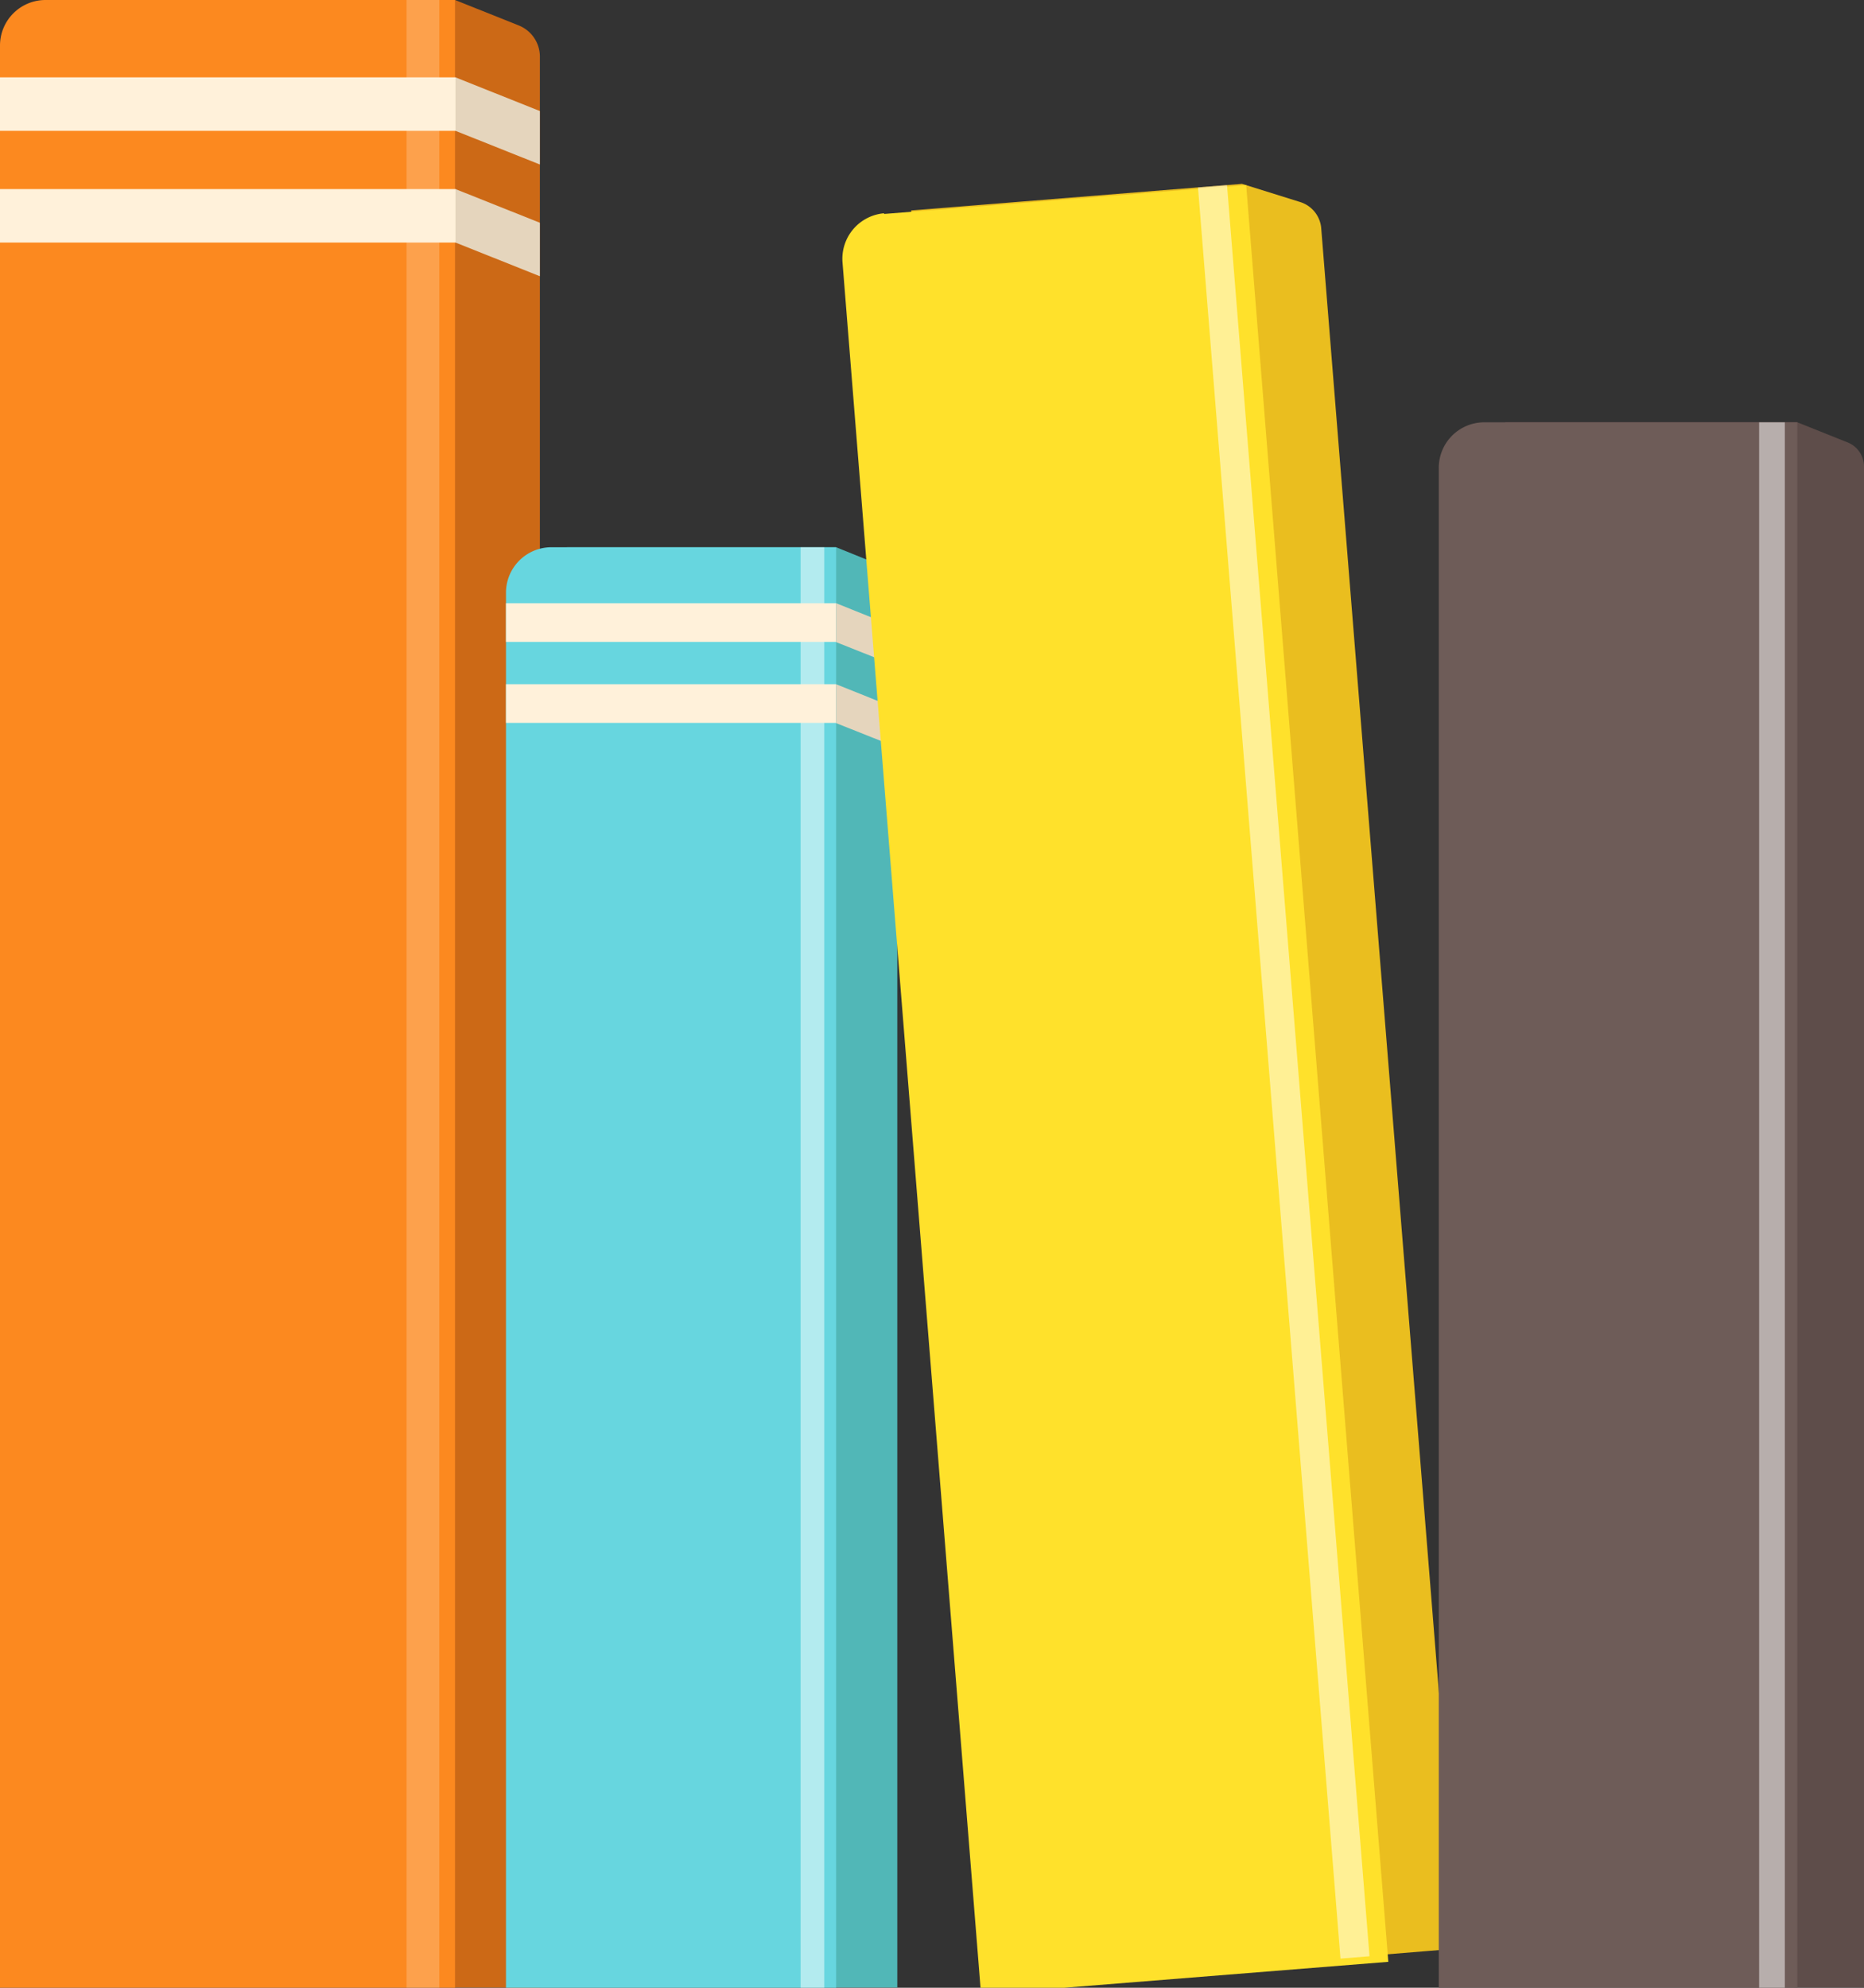 <svg xmlns="http://www.w3.org/2000/svg" viewBox="0 0 81.93 87.36"><rect x="0" y="0" width="81.93" height="87.36" fill="#333333" stroke="none"/><defs><style>.cls-9{fill:#fff;mix-blend-mode:overlay}.cls-5{fill:#fff1da}.cls-6{fill:#e5d5bd}.cls-9{opacity:.5}</style></defs><g style="isolation:isolate"><g id="Слой_2" data-name="Слой 2"><g id="Objects"><path d="M23.73 2.48v84.87H20L3.71 85.86V0H20l2.78 1.11a1.48 1.48 0 01.95 1.37z" fill="#cc6916"/><path d="M2 0h18v87.36H0V2a2 2 0 012-2z" fill="#fc891f"/><path style="mix-blend-mode:overlay" opacity=".2" fill="#fff" d="M17.87 0h1.44v87.36h-1.44z"/><path class="cls-5" d="M0 3.4h20.03v2.35H0z"/><path class="cls-6" d="M23.73 4.88v2.35l-3.71-1.48V3.4l3.71 1.48z"/><path class="cls-5" d="M0 8.31h20.03v2.35H0z"/><path class="cls-6" d="M23.73 9.79v2.35l-3.71-1.48V8.31l3.71 1.48z"/><path d="M39.44 25.85v61.5h-2.69l-11.83-1.07V24.05h11.83l2 .81a1.07 1.07 0 01.69.99z" fill="#51b7b7"/><path d="M24.21 24.05h12.54v63.31H22.24V26a2 2 0 011.97-1.95z" fill="#67d6df"/><path class="cls-9" d="M35.19 24.05h1.04v63.31h-1.04z"/><path class="cls-5" d="M22.24 26.51h14.51v1.7H22.24z"/><path class="cls-6" d="M39.44 27.59v1.7l-2.69-1.07v-1.71l2.69 1.08z"/><path class="cls-5" d="M22.24 30.07h14.51v1.7H22.24z"/><path class="cls-6" d="M39.44 31.15v1.7l-2.69-1.07v-1.71l2.69 1.08z"/><path d="M58.07 10l6.08 75.63-3.3.27-14.65-.14-6.15-76.51 14.54-1.17 2.56.8a1.32 1.32 0 01.92 1.12z" fill="#eabe1f"/><path d="M41.82 8.68h15.93v78.09h-17.9V10.65a2 2 0 012-2z" transform="matrix(1 -.08 .08 1 -3.67 4.07)" fill="#ffe12b"/><path class="cls-9" transform="rotate(-4.6 56.46 47.156)" d="M55.79 8.06h1.28v78.09h-1.28z"/><path d="M81.93 20.51v66.84H79l-12.84-1.17V18.56H79l2.2.88a1.14 1.14 0 01.73 1.07z" fill="#5e4d4a"/><path d="M65.22 18.56H79v68.8H63.24V20.54a2 2 0 011.98-1.98z" fill="#6e5c58"/><path class="cls-9" d="M77.32 18.56h1.13v68.8h-1.13z"/></g></g></g></svg>
